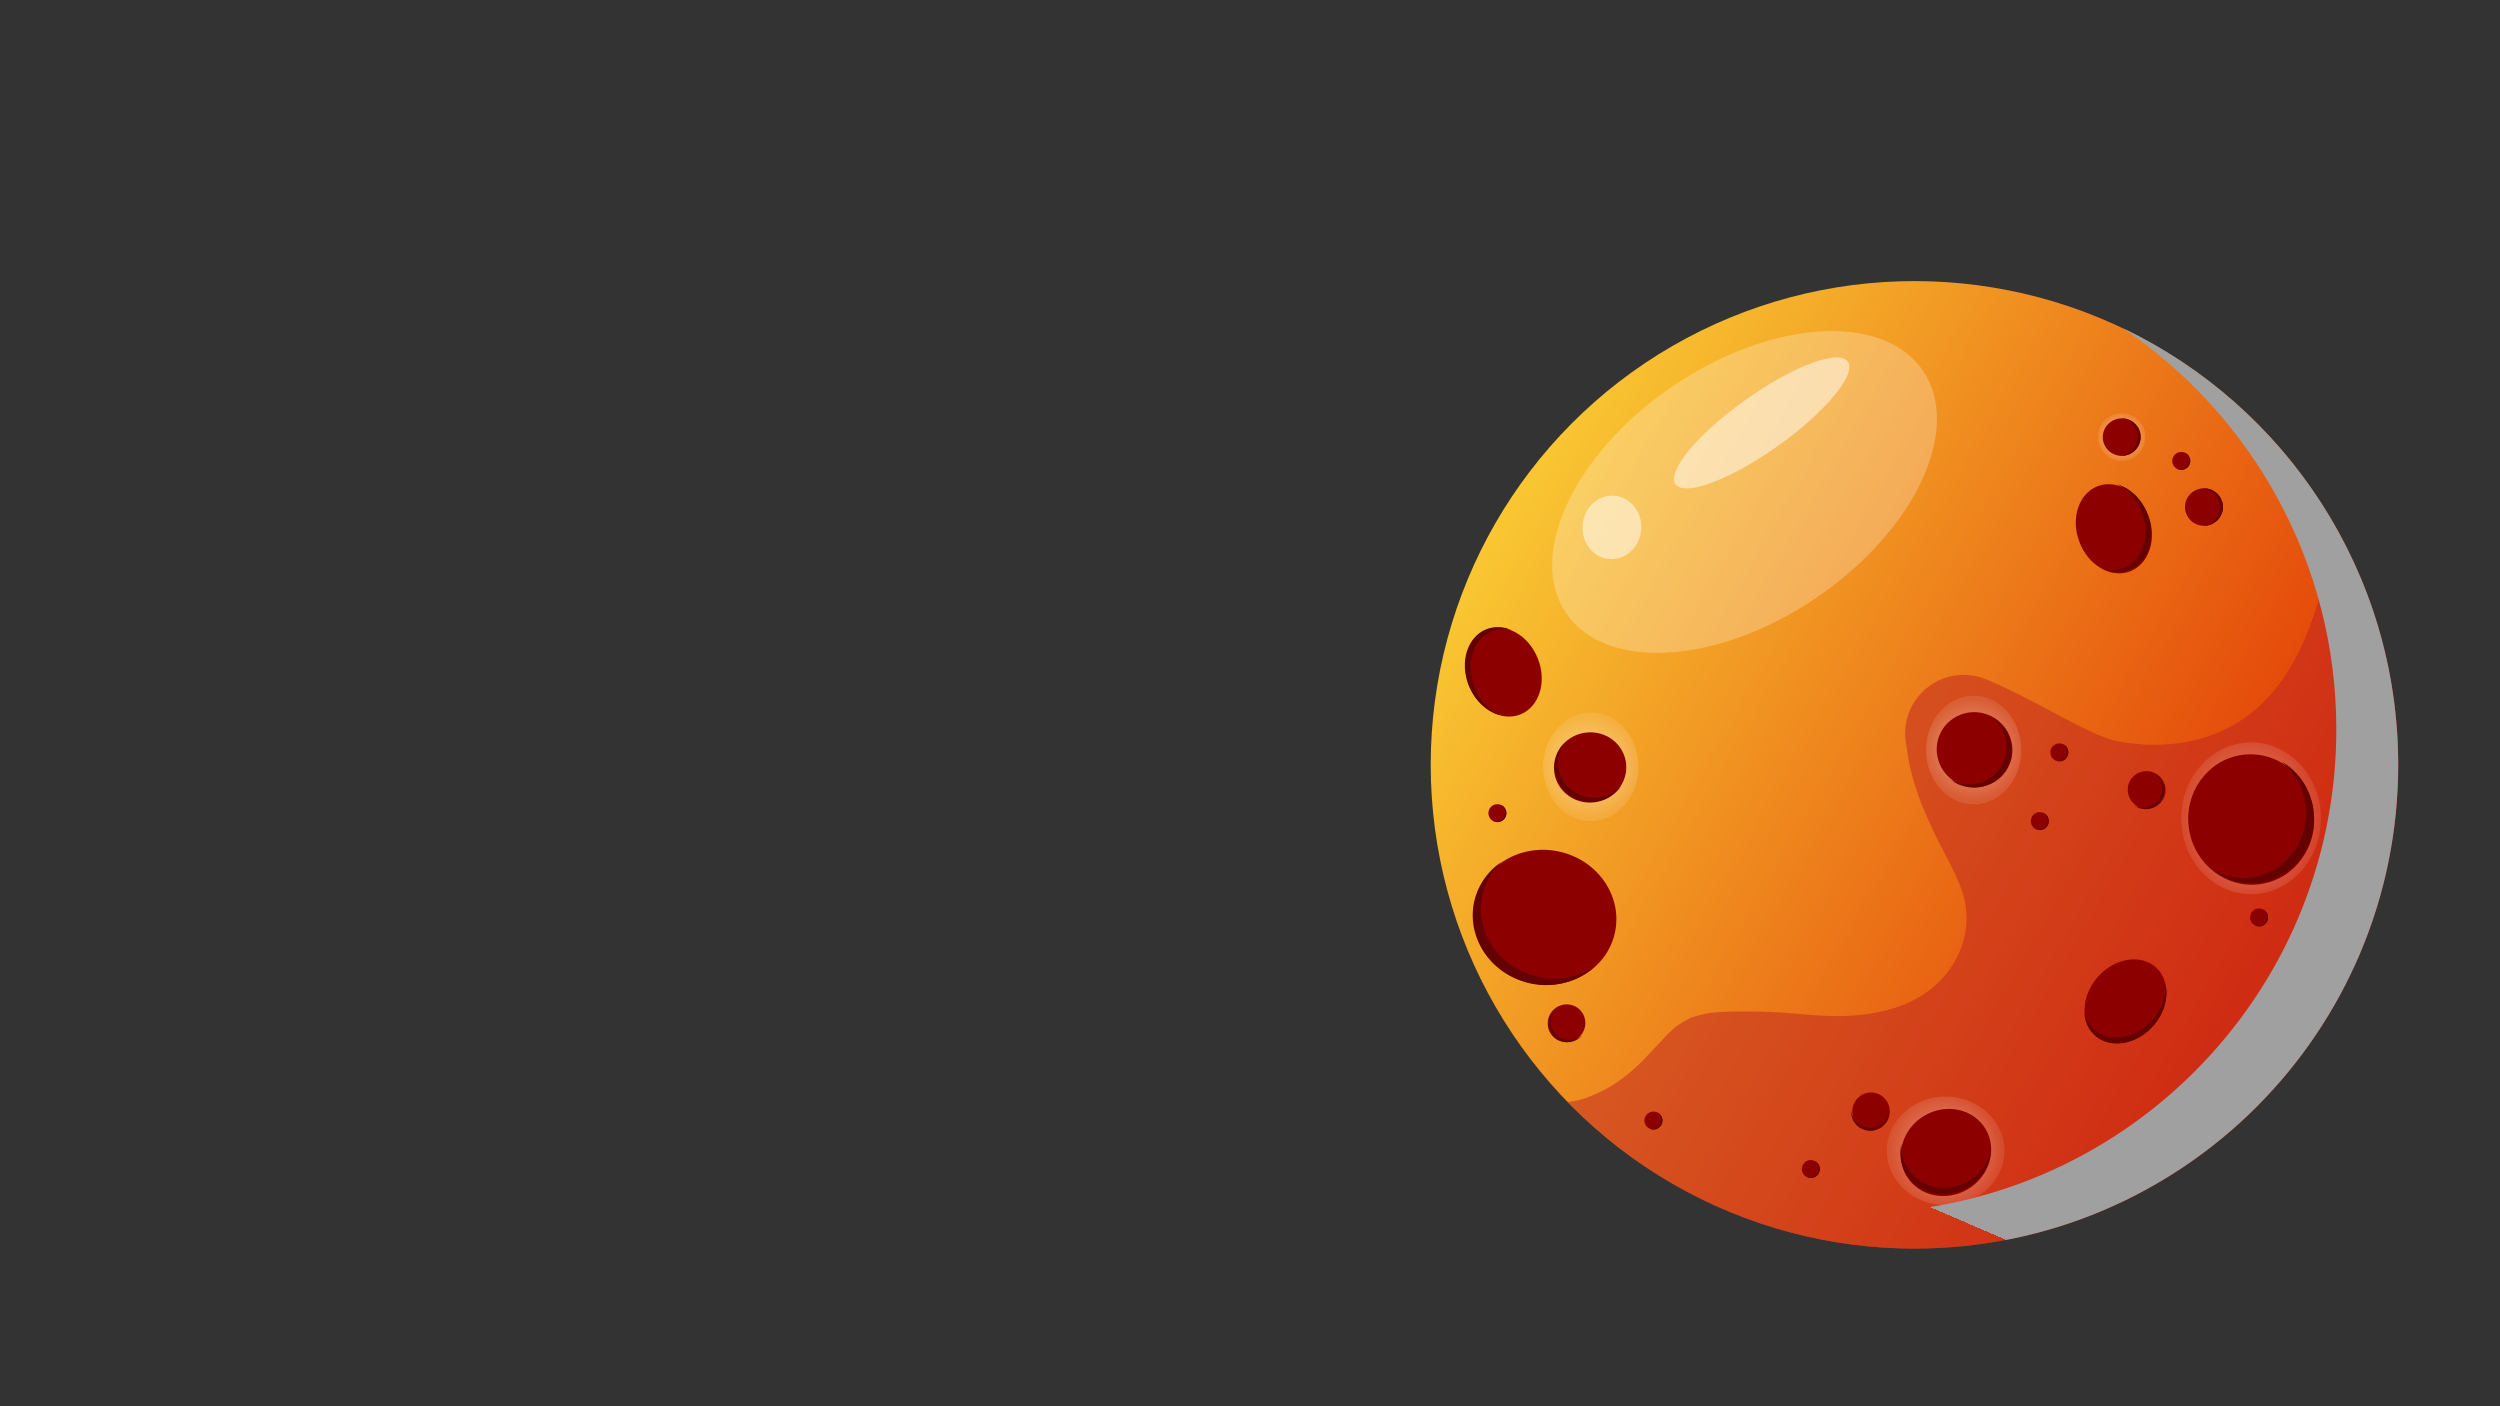 <?xml version="1.0" encoding="utf-8"?>
<!-- Generator: Adobe Illustrator 23.0.1, SVG Export Plug-In . SVG Version: 6.00 Build 0)  -->
<svg version="1.1" id="Слой_1" xmlns="http://www.w3.org/2000/svg" xmlns:xlink="http://www.w3.org/1999/xlink" x="0px" y="0px"
	 viewBox="0 0 1920 1080" style="enable-background:new 0 0 1920 1080;" xml:space="preserve">
<rect x="0" y="0" width="1920" height="1080" fill="#333333" stroke="none"/>
<style type="text/css">
	.st0{fill:url(#SVGID_1_);}
	.st1{fill:url(#SVGID_2_);}
	.st2{fill:url(#SVGID_3_);}
	.st3{opacity:0.5;}
	.st4{fill:#E60006;}
	.st5{fill:url(#SVGID_4_);}
	.st6{fill:#8C0000;}
	.st7{fill:#640000;}
	.st8{opacity:0.5;fill:url(#SVGID_5_);}
	.st9{opacity:0.5;fill:url(#SVGID_6_);}
	.st10{opacity:0.5;fill:url(#SVGID_7_);}
	.st11{opacity:0.5;fill:url(#SVGID_8_);}
	.st12{opacity:0.5;fill:url(#SVGID_9_);}
	.st13{fill:url(#SVGID_10_);}
	.st14{opacity:0.25;fill:#FFFFFF;}
	.st15{opacity:0.5;fill:#FFFFFF;}
	.st16{fill:url(#SVGID_11_);}
	.st17{fill:url(#SVGID_12_);}
	.st18{fill:url(#SVGID_13_);}
	.st19{opacity:0.5;fill:url(#SVGID_14_);}
	.st20{fill:url(#SVGID_15_);}
	.st21{fill:#008C8C;}
	.st22{fill:#006464;}
	.st23{opacity:0.5;fill:url(#SVGID_16_);}
	.st24{opacity:0.5;fill:url(#SVGID_17_);}
	.st25{opacity:0.5;fill:url(#SVGID_18_);}
	.st26{opacity:0.5;fill:url(#SVGID_19_);}
	.st27{opacity:0.5;fill:url(#SVGID_20_);}
	.st28{fill:url(#SVGID_21_);}
	.st29{fill:url(#SVGID_22_);stroke:url(#SVGID_23_);stroke-miterlimit:10;}
	.st30{opacity:0.5;fill:#BF2222;}
	.st31{opacity:0.5;fill:url(#SVGID_24_);}
	.st32{fill:#D62727;}
	.st33{fill:#B40A0A;}
	.st34{opacity:0.5;fill:url(#SVGID_25_);}
	.st35{opacity:0.5;fill:url(#SVGID_26_);}
	.st36{opacity:0.5;fill:url(#SVGID_27_);}
	.st37{fill:url(#SVGID_28_);}
	.st38{fill:url(#SVGID_29_);}
	.st39{opacity:0.5;fill:url(#SVGID_30_);}
	.st40{opacity:0.5;fill:url(#SVGID_31_);}
	.st41{opacity:0.5;fill:url(#SVGID_32_);}
	.st42{opacity:0.5;fill:url(#SVGID_33_);}
	.st43{opacity:0.5;fill:url(#SVGID_34_);}
	.st44{fill:url(#SVGID_35_);}
</style>
<linearGradient id="SVGID_1_" gradientUnits="userSpaceOnUse" x1="-86.605" y1="2164.901" x2="476.406" y2="2489.955">
	<stop  offset="0" style="stop-color:#EE2D91"/>
	<stop  offset="1" style="stop-color:#E99D00"/>
</linearGradient>
<circle class="st0" cx="194.9" cy="2327.43" r="325"/>
<linearGradient id="SVGID_2_" gradientUnits="userSpaceOnUse" x1="254.335" y1="-436.962" x2="306.305" y2="-406.957">
	<stop  offset="0" style="stop-color:#EE2D91"/>
	<stop  offset="1" style="stop-color:#E99D00"/>
</linearGradient>
<circle class="st1" cx="280.32" cy="-421.96" r="30"/>
<linearGradient id="SVGID_3_" gradientUnits="userSpaceOnUse" x1="658.483" y1="-416.964" x2="745.1" y2="-366.956">
	<stop  offset="0" style="stop-color:#EE2D91"/>
	<stop  offset="1" style="stop-color:#E99D00"/>
</linearGradient>
<circle class="st2" cx="701.79" cy="-391.96" r="50"/>
<g class="st3">
	<path class="st4" d="M489.65,2212.28c-0.22,0.51-0.44,1.03-0.67,1.56c-0.07,0.18-0.15,0.36-0.22,0.53
		C491.31,2209.38,490.39,2210.74,489.65,2212.28z"/>
	<path class="st4" d="M516.75,2282.16c-4.41,5.93-8.92,11.78-13.67,17.43c-2.76,3.28-5.63,6.43-8.61,9.45
		c-25.96,21.73-47.41,28.07-58.17,29.92c-2.35,0.28-4.85,0.54-7.46,0.76l0,0l0,0c-15.11,1.28-34.14,1.31-51.94-3.18
		c-7.73-2.7-15.3-5.88-22.83-9.1c-40.14-23.64-91.66-17.75-91.66-17.75l0.08,0.06c-0.6,0.02-1,0.05-1.11,0.06
		c0.97-0.14,1.94-0.27,2.91-0.4c-0.54-0.36-3.81,0.62-4.48,0.75c-1.95,0.37-3.88,0.8-5.8,1.31c-2.16,0.57-4.31,1.22-6.43,1.91
		c-0.52,0.17-2.22,0.84-3.24,1.22c-1.02,0.49-2.17,1.04-2.6,1.28c-1.54,0.83-3.04,1.72-4.5,2.67c-1.14,0.75-2.22,1.6-3.35,2.35
		c6.36-4.19,1.43-1.05-0.1,0.36c-1.22,1.12-2.38,2.3-3.5,3.52c-0.24,0.26-0.47,0.53-0.69,0.8c-0.83,1.57-1.4,2.31-1.69,2.54
		c-0.98,1.37-2.02,2.72-2.83,4.13c-1,1.74-1.93,3.53-2.79,5.35c-0.02,0.04-0.03,0.08-0.05,0.11c-0.98,3.03-2.23,5.97-3.12,9.04
		c-0.99,3.43-1.82,6.91-2.52,10.42c-0.29,1.43-0.55,2.86-0.79,4.3c-0.17,0.98-0.42,3.2-0.52,4.1c-0.59,6-1.11,11.98-1.31,18.02
		c-0.76,22.85,1.44,45.59,2.3,68.39c-0.3,3.16-0.54,6.64-0.72,10.47c-4.85,105.46-85.85,72.31-211.6,59.18
		c-0.08-0.04-0.17-0.08-0.25-0.12c-0.01,0-0.02,0-0.02,0c-1.54-0.04-3.06-0.25-4.57-0.51c-1.95-0.07-3.89-0.29-5.83-0.58
		c-0.98-0.04-1.99-0.08-3-0.12c-18.75-1.67-38.43-2.8-58.92-2.89c-0.03,0-0.06,0-0.09-0.01c0,0,0,0,0,0.01c-0.34,0-0.67-0.01-1-0.01
		l1.13,0.18c59.02,81.68,155.04,134.86,263.52,134.86c179.49,0,325-145.51,325-325C519.9,2312.06,518.82,2296.95,516.75,2282.16z"/>
</g>
<radialGradient id="SVGID_4_" cx="225.075" cy="2382.507" r="283.621" gradientUnits="userSpaceOnUse">
	<stop  offset="0" style="stop-color:#FFFFFF"/>
	<stop  offset="1" style="stop-color:#A0A0A0"/>
</radialGradient>
<path class="st5" d="M437.7,2111.48c59.05,84.54,77.01,195.7,38.33,299.67c-62.58,168.23-249.69,253.87-417.92,191.29
	c-51.16-19.03-94.67-49.6-128.71-87.64c36.5,52.25,88.69,94.35,152.96,118.25c168.23,62.58,355.34-23.06,417.92-191.29
	C543.82,2324.7,515.58,2198.51,437.7,2111.48z"/>
<g>
	
		<ellipse transform="matrix(0.469 -0.883 0.883 0.469 -2113.556 1562.25)" class="st6" cx="241.91" cy="2538.11" rx="13.8" ry="13.83"/>
	<path class="st7" d="M252.3,2528.97c2.69,4.15,3.03,9.61,0.42,14.22c-3.76,6.63-12.22,8.99-18.89,5.26
		c-1.38-0.77-2.58-1.75-3.57-2.87c1.18,1.82,2.81,3.39,4.84,4.53c6.67,3.73,15.13,1.37,18.89-5.26
		C256.96,2539.6,256.1,2533.24,252.3,2528.97z"/>
</g>
<g>
	
		<ellipse transform="matrix(0.902 -0.433 0.433 0.902 -1104.113 278.981)" class="st6" cx="60.99" cy="2565.72" rx="13.83" ry="13.8"/>
	<path class="st7" d="M62.18,2579.5c-4.94-0.3-9.54-3.27-11.69-8.11c-3.1-6.97,0.02-15.17,6.98-18.32c1.44-0.65,2.94-1.04,4.43-1.17
		c-2.17-0.13-4.4,0.25-6.52,1.21c-6.96,3.15-10.08,11.36-6.98,18.32C50.85,2576.95,56.48,2580.03,62.18,2579.5z"/>
</g>
<g>
	<ellipse class="st6" cx="423.69" cy="2390.44" rx="19.97" ry="19.46"/>
	<path class="st7" d="M430.75,2372.2c6.24,3.4,10.37,9.97,10.16,17.43c-0.31,10.74-9.51,19.26-20.53,19.02
		c-2.29-0.05-4.47-0.48-6.5-1.21c2.74,1.49,5.88,2.37,9.24,2.44c11.03,0.24,20.22-8.28,20.53-19.02
		C443.9,2382.36,438.49,2375.01,430.75,2372.2z"/>
</g>
<g>
	<ellipse class="st6" cx="275.04" cy="2363.73" rx="14.5" ry="13.25"/>
	<path class="st7" d="M280.16,2351.31c4.53,2.31,7.53,6.79,7.37,11.87c-0.23,7.32-6.9,13.12-14.91,12.96
		c-1.66-0.03-3.25-0.32-4.72-0.82c1.99,1.01,4.27,1.61,6.71,1.66c8.01,0.16,14.68-5.64,14.91-12.96
		C289.71,2358.23,285.79,2353.22,280.16,2351.31z"/>
</g>
<g>
	
		<ellipse transform="matrix(0.347 -0.938 0.938 0.347 -2052.396 2000.848)" class="st6" cx="410.12" cy="2473.75" rx="15.04" ry="13.94"/>
	<path class="st7" d="M416.14,2459.94c4.19,2.75,6.71,7.88,6.13,13.59c-0.84,8.22-7.8,14.53-15.53,14.1
		c-1.6-0.09-3.11-0.47-4.5-1.08c1.84,1.2,3.99,1.95,6.35,2.08c7.74,0.44,14.69-5.88,15.53-14.1
		C424.79,2468.02,421.42,2462.27,416.14,2459.94z"/>
</g>
<g>
	
		<ellipse transform="matrix(4.145666e-03 -1 1 4.145666e-03 -2062.388 2720.97)" class="st6" cx="334.94" cy="2395.96" rx="8.89" ry="9.91"/>
	<path class="st7" d="M340.49,2388.58c2.61,2.15,3.84,5.5,2.86,8.8c-1.41,4.74-6.85,7.59-12.14,6.35c-1.1-0.26-2.1-0.67-2.99-1.21
		c1.15,0.94,2.56,1.66,4.17,2.04c5.29,1.24,10.73-1.6,12.14-6.35C345.65,2394.45,343.9,2390.62,340.49,2388.58z"/>
</g>
<g>
	<ellipse class="st6" cx="475.34" cy="2344.41" rx="6.92" ry="6.9"/>
	<path class="st7" d="M477.79,2337.94c2.16,1.2,3.59,3.54,3.52,6.19c-0.11,3.81-3.29,6.83-7.11,6.75c-0.79-0.02-1.55-0.17-2.25-0.43
		c0.95,0.53,2.04,0.84,3.2,0.87c3.82,0.08,7-2.94,7.11-6.75C482.34,2341.54,480.47,2338.93,477.79,2337.94z"/>
</g>
<g>
	
		<ellipse transform="matrix(0.245 -0.97 0.97 0.245 -2411.611 1852.351)" class="st6" cx="-16.31" cy="2474.8" rx="32.45" ry="33.27"/>
	<path class="st7" d="M-20.26,2442.43c-11.47,2.94-20.83,11.88-23.53,24.04c-3.88,17.5,7.48,35.02,25.39,39.14
		c3.71,0.85,7.42,1.06,10.99,0.7c-5.03,1.29-10.47,1.43-15.93,0.17c-17.91-4.12-29.27-21.65-25.39-39.14
		C-45.65,2453.47-33.91,2443.79-20.26,2442.43z"/>
</g>
<g>
	
		<ellipse transform="matrix(0.969 -0.246 0.246 0.969 -571.297 91.767)" class="st6" cx="80.83" cy="2327.42" rx="16.64" ry="16.22"/>
	<path class="st7" d="M71.38,2314.13c-4.34,4.03-6.33,10.19-4.61,16.17c2.46,8.62,11.63,13.61,20.49,11.16
		c1.84-0.51,3.51-1.3,5-2.31c-1.9,1.77-4.26,3.12-6.96,3.87c-8.85,2.45-18.03-2.54-20.49-11.16
		C62.85,2325.03,65.71,2317.98,71.38,2314.13z"/>
</g>
<g>
	
		<ellipse transform="matrix(0.093 -0.996 0.996 0.093 -2339.238 1963.018)" class="st6" cx="-91.73" cy="2265.98" rx="8.9" ry="6.43"/>
	<path class="st7" d="M-89.53,2274.15c-2.27,0.81-4.7-0.07-6.26-2.59c-2.24-3.62-1.82-9.26,0.95-12.6c0.57-0.69,1.2-1.23,1.86-1.61
		c-0.99,0.36-1.96,1.04-2.8,2.06c-2.76,3.33-3.19,8.97-0.95,12.6C-94.96,2274.89-92.04,2275.63-89.53,2274.15z"/>
</g>
<g>
	
		<ellipse transform="matrix(0.91 -0.414 0.414 0.91 -826.769 302.874)" class="st6" cx="285.9" cy="2060.32" rx="16.64" ry="16.22"/>
	<path class="st7" d="M297.55,2071.73c3.56-4.73,4.43-11.14,1.69-16.74c-3.94-8.05-13.85-11.34-22.13-7.37
		c-1.72,0.83-3.23,1.9-4.51,3.16c1.56-2.07,3.64-3.83,6.17-5.04c8.28-3.98,18.19-0.68,22.13,7.37
		C304.02,2059.49,302.46,2066.93,297.55,2071.73z"/>
</g>
<g>
	<ellipse class="st6" cx="413.88" cy="2247.2" rx="6.92" ry="6.9"/>
	<path class="st7" d="M416.32,2240.73c2.16,1.2,3.59,3.54,3.52,6.19c-0.11,3.81-3.29,6.83-7.11,6.75c-0.79-0.02-1.55-0.17-2.25-0.43
		c0.95,0.53,2.04,0.84,3.2,0.87c3.82,0.08,7-2.94,7.11-6.75C420.88,2244.33,419,2241.72,416.32,2240.73z"/>
</g>
<g>
	
		<ellipse transform="matrix(0.98 -0.201 0.201 0.98 -453.484 84.786)" class="st6" cx="191.84" cy="2281.22" rx="23.32" ry="31.51"/>
	<path class="st7" d="M171.88,2261.25c-3.49,9.56-2.67,21.92,2.95,32.17c8.08,14.74,23.03,19.5,33.38,10.64
		c2.15-1.84,3.92-4.12,5.32-6.71c-1.53,4.19-3.89,7.85-7.05,10.55c-10.35,8.86-25.29,4.09-33.38-10.64
		C166.7,2285.58,166.53,2271.15,171.88,2261.25z"/>
</g>
<g>
	
		<ellipse transform="matrix(0.979 -0.204 0.204 0.979 -480.613 56.745)" class="st6" cx="34.22" cy="2353.52" rx="6.92" ry="6.9"/>
	<path class="st7" d="M33.15,2360.36c-2.36-0.74-4.24-2.73-4.71-5.34c-0.67-3.75,1.83-7.36,5.58-8.06c0.78-0.15,1.55-0.15,2.29-0.04
		c-1.04-0.32-2.17-0.41-3.31-0.19c-3.75,0.7-6.25,4.31-5.58,8.06C27.96,2357.76,30.32,2359.93,33.15,2360.36z"/>
</g>
<radialGradient id="SVGID_5_" cx="329.29" cy="2166.028" r="68.659" gradientUnits="userSpaceOnUse">
	<stop  offset="0" style="stop-color:#FFFFFF"/>
	<stop  offset="1" style="stop-color:#FFFFFF;stop-opacity:0.2"/>
</radialGradient>
<ellipse class="st8" cx="329.29" cy="2166.03" rx="65.41" ry="71.76"/>
<g>
	
		<ellipse transform="matrix(0.536 -0.844 0.844 0.536 -1682.578 1285.188)" class="st6" cx="327.89" cy="2173.3" rx="54.3" ry="52.26"/>
	<path class="st7" d="M296.83,2130.83c16.79-9.44,37.72-9.46,54.33,1.79c23.9,16.19,29.82,49.55,13.21,74.52
		c-3.44,5.18-7.59,9.58-12.21,13.17c7.37-4.14,13.94-10.08,19-17.7c16.6-24.97,10.69-58.33-13.21-74.52
		C339.01,2115.26,314.46,2117.09,296.83,2130.83z"/>
</g>
<radialGradient id="SVGID_6_" cx="-1057.837" cy="1583.858" r="68.659" gradientTransform="matrix(0.76 -0.649 0.649 0.76 -280.703 469.043)" gradientUnits="userSpaceOnUse">
	<stop  offset="0" style="stop-color:#FFFFFF"/>
	<stop  offset="1" style="stop-color:#FFFFFF;stop-opacity:0.2"/>
</radialGradient>
<path class="st9" d="M-6.71,2317.95c25.74,30.14,24.34,73.59-3.13,97.05c-27.47,23.46-70.6,18.05-96.34-12.09
	c-25.74-30.14-24.34-73.59,3.13-97.05C-75.59,2282.4-32.45,2287.81-6.71,2317.95z"/>
<g>
	
		<ellipse transform="matrix(0.829 -0.56 0.56 0.829 -1331.223 373.582)" class="st6" cx="-55.75" cy="2359.96" rx="56.96" ry="64.48"/>
	<path class="st7" d="M-68.29,2297.91c-19.9,5.42-35.03,22.36-37.77,45.6c-3.93,33.42,19.27,67.18,51.82,75.4
		c6.75,1.7,13.37,2.16,19.66,1.54c-8.73,2.38-18.37,2.55-28.3,0.04c-32.55-8.22-55.76-41.97-51.82-75.4
		C-111.58,2318.59-92.34,2300.28-68.29,2297.91z"/>
</g>
<radialGradient id="SVGID_7_" cx="-103.408" cy="2284.043" r="43.16" gradientTransform="matrix(0.969 -0.248 0.248 0.969 -155.288 234.5)" gradientUnits="userSpaceOnUse">
	<stop  offset="0" style="stop-color:#FFFFFF"/>
	<stop  offset="1" style="stop-color:#FFFFFF;stop-opacity:0.2"/>
</radialGradient>
<path class="st10" d="M355.28,2461.51c5.63,21.96-9.41,44.78-33.58,50.97c-24.17,6.19-48.33-6.58-53.95-28.54
	c-5.63-21.96,9.41-44.78,33.58-50.97C325.49,2426.77,349.65,2439.55,355.28,2461.51z"/>
<g>
	
		<ellipse transform="matrix(0.824 -0.567 0.567 0.824 -1347.2 611.24)" class="st6" cx="310.08" cy="2473.7" rx="36.48" ry="31.26"/>
	<path class="st7" d="M291.95,2504.17c11.52,2.96,25.25-0.4,35.55-9.81c14.82-13.55,16.94-34.5,4.72-46.81
		c-2.53-2.55-5.49-4.52-8.71-5.93c5.05,1.3,9.68,3.8,13.41,7.55c12.22,12.3,10.1,33.26-4.72,46.81
		C320.45,2506.71,304.25,2509.57,291.95,2504.17z"/>
</g>
<radialGradient id="SVGID_8_" cx="263.276" cy="2613.282" r="10.646" gradientTransform="matrix(0.999 0.053 -0.053 0.999 45.421 -36.383)" gradientUnits="userSpaceOnUse">
	<stop  offset="0" style="stop-color:#FFFFFF"/>
	<stop  offset="1" style="stop-color:#FFFFFF;stop-opacity:0.2"/>
</radialGradient>
<circle class="st11" cx="170.75" cy="2587.14" r="10.65"/>
<g>
	
		<ellipse transform="matrix(0.664 -0.747 0.747 0.664 -1875.539 995.883)" class="st6" cx="171.3" cy="2586.64" rx="6.9" ry="6.92"/>
	<path class="st7" d="M177.43,2583.43c0.81,2.34,0.33,5.03-1.48,6.96c-2.61,2.78-7,2.92-9.8,0.32c-0.58-0.54-1.04-1.15-1.4-1.82
		c0.36,1.02,0.96,1.98,1.82,2.77c2.8,2.6,7.19,2.46,9.8-0.32C178.43,2589.15,178.77,2585.95,177.43,2583.43z"/>
</g>
<radialGradient id="SVGID_9_" cx="109.918" cy="2379.827" r="14.102" gradientUnits="userSpaceOnUse">
	<stop  offset="0" style="stop-color:#FFFFFF"/>
	<stop  offset="1" style="stop-color:#FFFFFF;stop-opacity:0.2"/>
</radialGradient>
<ellipse class="st12" cx="109.92" cy="2379.83" rx="12.47" ry="15.56"/>
<g>
	
		<ellipse transform="matrix(0.233 -0.972 0.972 0.233 -2230.947 1933.203)" class="st6" cx="110.5" cy="2381.4" rx="6.92" ry="6.9"/>
	<path class="st7" d="M116.23,2385.29c-1.68,1.82-4.28,2.67-6.83,1.98c-3.68-0.99-5.88-4.8-4.9-8.49c0.2-0.77,0.53-1.47,0.94-2.09
		c-0.73,0.8-1.29,1.78-1.59,2.91c-0.97,3.69,1.22,7.49,4.9,8.49C111.66,2388.88,114.63,2387.66,116.23,2385.29z"/>
</g>
<radialGradient id="SVGID_10_" cx="50.594" cy="989.814" r="35.275" gradientTransform="matrix(4.969 0 0 4.529 -605.162 -2422.536)" gradientUnits="userSpaceOnUse">
	<stop  offset="0" style="stop-color:#FFFFFF"/>
	<stop  offset="1" style="stop-color:#FFFFFF;stop-opacity:0"/>
</radialGradient>
<circle class="st13" cx="-353.78" cy="2060.32" r="166.98"/>
<ellipse transform="matrix(0.863 -0.505 0.505 0.863 -1069.782 340.018)" class="st14" cx="92.25" cy="2143.15" rx="168.73" ry="98.8"/>
<ellipse transform="matrix(0.829 -0.559 0.559 0.829 -1147.789 406.401)" class="st15" cx="91.16" cy="2081.48" rx="84" ry="21.03"/>
<ellipse transform="matrix(0.852 -0.524 0.524 0.852 -1130.775 310.281)" class="st15" cx="-16.83" cy="2154.27" rx="24.48" ry="21.53"/>
<linearGradient id="SVGID_11_" gradientUnits="userSpaceOnUse" x1="-284.022" y1="1525.206" x2="13.456" y2="1696.954">
	<stop  offset="0" style="stop-color:#00FFB9"/>
	<stop  offset="0.774" style="stop-color:#00DC46"/>
</linearGradient>
<circle class="st16" cx="-135.28" cy="1611.08" r="171.72"/>
<linearGradient id="SVGID_12_" gradientUnits="userSpaceOnUse" x1="652.452" y1="-220.884" x2="739.068" y2="-170.876">
	<stop  offset="0" style="stop-color:#00FFB9"/>
	<stop  offset="1" style="stop-color:#00DC46"/>
</linearGradient>
<circle class="st17" cx="695.76" cy="-195.88" r="50"/>
<linearGradient id="SVGID_13_" gradientUnits="userSpaceOnUse" x1="862.735" y1="-160.882" x2="914.705" y2="-130.877">
	<stop  offset="0" style="stop-color:#00FFB9"/>
	<stop  offset="1" style="stop-color:#00DC46"/>
</linearGradient>
<circle class="st18" cx="888.72" cy="-145.88" r="30"/>
<linearGradient id="SVGID_14_" gradientUnits="userSpaceOnUse" x1="-294.421" y1="1632.16" x2="36.437" y2="1632.16">
	<stop  offset="1" style="stop-color:#3A52CC"/>
	<stop  offset="1" style="stop-color:#00DC46"/>
</linearGradient>
<path class="st19" d="M-22.62,1481.52c-0.55,2.75-0.96,5.49-1.32,8.25c-0.34,2.66-0.63,5.35-0.93,8.08v0
	c-0.9,6.47-2.05,15.3-3.88,24.34c-0.19,0.91-0.38,1.81-0.57,2.72c-2.77,12.76-6.97,25.53-13.79,32.38
	c-6.29,5.15-14.42,7.21-22.57,7.49c-6.21,0.21-12.42-0.26-18.63-0.86c-21.28-3.78-33.25-2.59-39.94-0.37
	c-0.36,0.09-0.74,0.22-1.13,0.4c-0.57,0.22-1.09,0.44-1.57,0.67c-0.91,0.32-1.77,0.7-2.58,1.13c-0.02,0.01-0.03,0.01-0.05,0.02
	c-0.02,0.01-0.03,0.02-0.04,0.03c-0.35,0.19-0.7,0.39-1.03,0.6c-0.09,0.05-0.17,0.11-0.26,0.16c-3.39,2.21-5.87,5.36-7.67,8.61
	c-5.93,10.33-7.25,24.04-7.25,24.04l0.01,0c-0.11,0.89-0.22,1.78-0.29,2.69c-0.1,1.25-0.17,2.52-0.21,3.78
	c-0.13,4.7,0.16,9.4,0.63,13.68l0,0c0,0,0,0.01,0,0.02c0.05,0.48,0.11,0.95,0.17,1.41c0.73,6.27,3.62,31.83,4.65,49.93
	c0.02,0.77,0.06,1.55,0.13,2.39c0.08,1.58,0.14,3.09,0.18,4.51c-0.17,36.44-44.58,28.68-44.59,28.68c-2.15-0.56-3.66-1.12-4.32-1.38
	c-8.34-3.64-14.73-8.11-19.97-12.6c-1.99-2.19-4.09-4.12-6.25-5.8c0,0,0,0-0.01-0.01l0,0c-16.55-12.87-36.51-11.9-36.51-11.9l0,0
	c-15.92-1.6-42.19,1.11-42.19,1.11l2.11,4.82c-0.01,0-0.04,0-0.05-0.01c0.43,0.97,0.87,1.94,1.32,2.91l0,0l0,0
	c27.3,58.68,86.77,99.36,155.76,99.36c94.84,0,171.72-76.88,171.72-171.72C36.44,1559.36,13.56,1513-22.62,1481.52z"/>
<radialGradient id="SVGID_15_" cx="-105.11" cy="1625.113" r="149.835" fx="25.495" fy="1551.679" gradientUnits="userSpaceOnUse">
	<stop  offset="0" style="stop-color:#FFFFFF"/>
	<stop  offset="1" style="stop-color:#A0A0A0"/>
</radialGradient>
<path class="st20" d="M-41.19,1467.43c36.92,31.5,60.34,78.36,60.34,130.69c0,94.84-76.88,171.72-171.72,171.72
	c-34.74,0-67.07-10.33-94.09-28.07c29.99,25.58,68.87,41.03,111.38,41.03c94.84,0,171.72-76.88,171.72-171.72
	C36.44,1550.98,5.56,1498.11-41.19,1467.43z"/>
<g>
	
		<ellipse transform="matrix(0.796 -0.606 0.606 0.796 -971.397 285.989)" class="st21" cx="-61.65" cy="1583.32" rx="9.36" ry="9"/>
	<path class="st22" d="M-60.57,1574.22c1.96,0.45,3.76,1.54,5.05,3.23c3.01,3.96,2.12,9.7-2,12.83c-1.96,1.49-4.29,2.12-6.53,1.94
		c2.61,0.6,5.5,0.05,7.85-1.74c4.11-3.13,5.01-8.87,2-12.83C-55.78,1575.58-58.12,1574.41-60.57,1574.22z"/>
</g>
<g>
	
		<ellipse transform="matrix(0.943 -0.334 0.334 0.943 -561.983 2.525)" class="st21" cx="-273.64" cy="1636.87" rx="17.25" ry="21.2"/>
	<path class="st22" d="M-256.92,1646.26c-1.81,3.74-4.76,6.64-8.61,8c-8.98,3.18-19.43-3.19-23.33-14.23
		c-1.86-5.26-1.9-10.62-0.46-15.14c-2.41,4.98-2.8,11.44-0.57,17.74c3.91,11.04,14.35,17.41,23.33,14.23
		C-261.86,1655.19-258.5,1651.23-256.92,1646.26z"/>
</g>
<g>
	
		<ellipse transform="matrix(0.836 -0.549 0.549 0.836 -968.303 212.53)" class="st21" cx="-128.99" cy="1724.4" rx="27" ry="25"/>
	<path class="st22" d="M-103.12,1727.76c-1.98,5.42-5.75,10.37-11.09,13.88c-12.46,8.19-28.71,5.48-36.29-6.06
		c-3.61-5.49-4.6-12-3.31-18.19c-2.63,7.21-2.07,15.25,2.26,21.84c7.58,11.54,23.83,14.25,36.29,6.06
		C-108.73,1741-104.55,1734.57-103.12,1727.76z"/>
</g>
<g>
	<ellipse class="st21" cx="-76.21" cy="1534.78" rx="18.08" ry="14.54"/>
	<path class="st22" d="M-63.9,1524.13c2.49,2.49,3.98,5.65,3.98,9.1c0,8.03-8.1,14.54-18.08,14.54c-4.76,0-9.08-1.48-12.31-3.89
		c3.31,3.32,8.4,5.44,14.1,5.44c9.99,0,18.08-6.51,18.08-14.54C-58.12,1530.57-60.35,1526.79-63.9,1524.13z"/>
</g>
<g>
	
		<ellipse transform="matrix(0.546 -0.838 0.838 0.546 -1362.798 721.251)" class="st21" cx="-16.32" cy="1617.28" rx="15.32" ry="17.49"/>
	<path class="st22" d="M-21.37,1601.55c3.66-0.13,7.54,0.88,11.01,3.14c8.1,5.27,10.92,15.29,6.3,22.38
		c-2.2,3.38-5.69,5.48-9.61,6.18c4.88-0.18,9.37-2.39,12.01-6.44c4.62-7.09,1.79-17.11-6.3-22.38
		C-12.21,1601.68-17.05,1600.77-21.37,1601.55z"/>
</g>
<g>
	
		<ellipse transform="matrix(0.585 -0.811 0.811 0.585 -1486.677 592.186)" class="st21" cx="-165.16" cy="1747.6" rx="3.8" ry="4.2"/>
	<path class="st22" d="M-161.21,1747.01c0.09,0.87-0.11,1.74-0.64,2.47c-1.23,1.7-3.75,1.99-5.63,0.63c-0.9-0.65-1.49-1.55-1.73-2.5
		c0.12,1.15,0.75,2.3,1.83,3.07c1.88,1.36,4.4,1.07,5.63-0.63C-161.11,1749.16-160.95,1748.05-161.21,1747.01z"/>
</g>
<g>
	<ellipse class="st21" cx="-108.19" cy="1675.78" rx="4.2" ry="3.8"/>
	<path class="st22" d="M-105.33,1673c0.58,0.65,0.93,1.48,0.93,2.38c0,2.1-1.88,3.8-4.2,3.8c-1.1,0-2.11-0.39-2.86-1.02
		c0.77,0.87,1.95,1.42,3.28,1.42c2.32,0,4.2-1.7,4.2-3.8C-103.99,1674.68-104.51,1673.69-105.33,1673z"/>
</g>
<g>
	<ellipse class="st21" cx="-129.36" cy="1584.52" rx="4.2" ry="3.8"/>
	<path class="st22" d="M-126.5,1581.74c0.58,0.65,0.93,1.48,0.93,2.38c0,2.1-1.88,3.8-4.2,3.8c-1.1,0-2.11-0.39-2.86-1.02
		c0.77,0.87,1.95,1.42,3.28,1.42c2.32,0,4.2-1.7,4.2-3.8C-125.16,1583.42-125.68,1582.43-126.5,1581.74z"/>
</g>
<g>
	
		<ellipse transform="matrix(0.976 -0.219 0.219 0.976 -361.391 36.868)" class="st21" cx="-14.64" cy="1646.2" rx="4.2" ry="3.8"/>
	<path class="st22" d="M-12.46,1642.86c0.71,0.51,1.23,1.24,1.42,2.12c0.46,2.05-1,4.12-3.26,4.63c-1.08,0.24-2.14,0.09-3.01-0.37
		c0.94,0.68,2.22,0.96,3.51,0.67c2.26-0.51,3.73-2.58,3.26-4.63C-10.78,1644.21-11.5,1643.35-12.46,1642.86z"/>
</g>
<g>
	
		<ellipse transform="matrix(0.96 -0.281 0.281 0.96 -485.113 -8.922)" class="st21" cx="-273.64" cy="1685.7" rx="6.06" ry="4.2"/>
	<path class="st22" d="M-268.58,1687.2c-0.83,0.85-2,1.55-3.38,1.95c-3.21,0.94-6.34-0.1-7-2.33c-0.31-1.06,0-2.2,0.75-3.2
		c-1.11,1.13-1.63,2.51-1.26,3.78c0.65,2.23,3.79,3.27,7,2.33C-270.78,1689.24-269.41,1688.3-268.58,1687.2z"/>
</g>
<g>
	
		<ellipse transform="matrix(0.922 -0.388 0.388 0.922 -690.901 56.131)" class="st21" cx="-206.38" cy="1739.8" rx="7.88" ry="7.62"/>
	<path class="st22" d="M-199.05,1742.34c-0.84,1.49-2.17,2.73-3.89,3.46c-4.01,1.69-8.59-0.09-10.22-3.97
		c-0.78-1.85-0.75-3.84-0.07-5.6c-1.12,1.98-1.35,4.41-0.41,6.62c1.63,3.88,6.21,5.66,10.22,3.97
		C-201.33,1745.94-199.8,1744.28-199.05,1742.34z"/>
</g>
<g>
	<ellipse class="st21" cx="-58.12" cy="1490.33" rx="12.85" ry="13.86"/>
	<path class="st22" d="M-49.38,1480.17c1.77,2.38,2.83,5.39,2.83,8.67c0,7.66-5.75,13.86-12.85,13.86c-3.38,0-6.45-1.41-8.75-3.71
		c2.35,3.16,5.97,5.19,10.02,5.19c7.1,0,12.85-6.21,12.85-13.86C-45.27,1486.32-46.85,1482.7-49.38,1480.17z"/>
</g>
<g>
	
		<ellipse transform="matrix(0.911 -0.412 0.412 0.911 -684.177 25.092)" class="st21" cx="-283.96" cy="1597.62" rx="7.27" ry="8.11"/>
	<path class="st22" d="M-276.83,1600.45c-0.67,1.53-1.84,2.79-3.41,3.5c-3.66,1.66-8.12-0.31-9.97-4.39
		c-0.88-1.94-1.01-4.01-0.5-5.83c-0.9,2.04-0.93,4.55,0.13,6.88c1.85,4.08,6.31,6.04,9.97,4.39
		C-278.7,1604.14-277.38,1602.45-276.83,1600.45z"/>
</g>
<g>
	
		<ellipse transform="matrix(0.783 -0.622 0.622 0.783 -1041.592 168.379)" class="st21" cx="-279.58" cy="1576.36" rx="5.31" ry="5.42"/>
	<path class="st22" d="M-274.24,1576.83c-0.25,1.15-0.87,2.22-1.86,3c-2.3,1.82-5.67,1.4-7.53-0.94c-0.89-1.12-1.27-2.47-1.18-3.77
		c-0.33,1.53,0.01,3.21,1.08,4.55c1.86,2.34,5.24,2.77,7.53,0.94C-275,1579.65-274.33,1578.27-274.24,1576.83z"/>
</g>
<g>
	<ellipse class="st21" cx="-84.85" cy="1507.99" rx="4.2" ry="3.8"/>
	<path class="st22" d="M-81.99,1505.21c0.58,0.65,0.93,1.48,0.93,2.38c0,2.1-1.88,3.8-4.2,3.8c-1.1,0-2.11-0.39-2.86-1.02
		c0.77,0.87,1.95,1.42,3.28,1.42c2.32,0,4.2-1.7,4.2-3.8C-80.65,1506.89-81.16,1505.9-81.99,1505.21z"/>
</g>
<g>
	<ellipse class="st21" cx="-35.84" cy="1500.39" rx="4.2" ry="3.8"/>
	<path class="st22" d="M-32.98,1497.6c0.58,0.65,0.93,1.48,0.93,2.38c0,2.1-1.88,3.8-4.2,3.8c-1.1,0-2.11-0.39-2.86-1.02
		c0.77,0.87,1.95,1.42,3.28,1.42c2.32,0,4.2-1.7,4.2-3.8C-31.64,1499.29-32.16,1498.3-32.98,1497.6z"/>
</g>
<radialGradient id="SVGID_16_" cx="-99.531" cy="1625.113" r="41.342" gradientUnits="userSpaceOnUse">
	<stop  offset="0" style="stop-color:#FFFFFF"/>
	<stop  offset="1" style="stop-color:#FFFFFF;stop-opacity:0.2"/>
</radialGradient>
<ellipse class="st23" cx="-99.53" cy="1625.11" rx="37.43" ry="44.92"/>
<g>
	<ellipse class="st21" cx="-99.53" cy="1625.11" rx="32.17" ry="37.54"/>
	<path class="st22" d="M-77.63,1597.62c4.43,6.43,7.08,14.6,7.08,23.49c0,20.73-14.4,37.54-32.17,37.54
		c-8.46,0-16.15-3.82-21.9-10.05c5.9,8.56,14.94,14.05,25.09,14.05c17.77,0,32.17-16.81,32.17-37.54
		C-67.36,1614.25-71.32,1604.48-77.63,1597.62z"/>
</g>
<radialGradient id="SVGID_17_" cx="-251.407" cy="1699.676" r="16.656" gradientUnits="userSpaceOnUse">
	<stop  offset="0" style="stop-color:#FFFFFF"/>
	<stop  offset="1" style="stop-color:#FFFFFF;stop-opacity:0.2"/>
</radialGradient>
<ellipse class="st24" cx="-251.41" cy="1699.68" rx="16.18" ry="17.12"/>
<g>
	
		<ellipse transform="matrix(0.927 -0.374 0.374 0.927 -654.364 28.834)" class="st21" cx="-252.92" cy="1699.68" rx="11.69" ry="12.5"/>
	<path class="st22" d="M-241.8,1704.36c-1.21,2.35-3.19,4.25-5.76,5.29c-5.99,2.42-12.94-0.81-15.52-7.22
		c-1.23-3.05-1.25-6.27-0.28-9.06c-1.62,3.12-1.89,7.02-0.41,10.68c2.58,6.4,9.53,9.63,15.52,7.22
		C-245.11,1710-242.86,1707.44-241.8,1704.36z"/>
</g>
<radialGradient id="SVGID_18_" cx="-211.174" cy="1614.752" r="34.152" gradientUnits="userSpaceOnUse">
	<stop  offset="0" style="stop-color:#FFFFFF"/>
	<stop  offset="1" style="stop-color:#FFFFFF;stop-opacity:0.2"/>
</radialGradient>
<ellipse class="st25" cx="-211.17" cy="1614.75" rx="33.31" ry="34.97"/>
<g>
	
		<ellipse transform="matrix(0.865 -0.502 0.502 0.865 -840.344 112.633)" class="st21" cx="-211.17" cy="1615.63" rx="28.46" ry="30.44"/>
	<path class="st22" d="M-182.74,1623.07c-2.11,6.07-6.2,11.35-12.03,14.74c-13.59,7.9-31.45,2.52-39.9-12.02
		c-4.02-6.92-5.18-14.67-3.82-21.74c-2.81,8.09-2.11,17.57,2.72,25.88c8.45,14.54,26.31,19.92,39.9,12.02
		C-188.76,1637.81-184.23,1630.85-182.74,1623.07z"/>
</g>
<radialGradient id="SVGID_19_" cx="-86.09" cy="1465.179" r="12.232" gradientUnits="userSpaceOnUse">
	<stop  offset="0" style="stop-color:#FFFFFF"/>
	<stop  offset="1" style="stop-color:#FFFFFF;stop-opacity:0.2"/>
</radialGradient>
<ellipse class="st26" cx="-86.09" cy="1465.18" rx="11.87" ry="12.58"/>
<g>
	<ellipse class="st21" cx="-85.95" cy="1465.23" rx="10.04" ry="9.67"/>
	<path class="st22" d="M-79.12,1458.14c1.38,1.66,2.21,3.76,2.21,6.05c0,5.34-4.49,9.67-10.04,9.67c-2.64,0-5.04-0.98-6.83-2.59
		c1.84,2.21,4.66,3.62,7.83,3.62c5.54,0,10.04-4.33,10.04-9.67C-75.91,1462.43-77.15,1459.91-79.12,1458.14z"/>
</g>
<radialGradient id="SVGID_20_" cx="-664.426" cy="872.113" r="6.031" gradientTransform="matrix(0.738 -0.675 0.675 0.738 -108.469 465.259)" gradientUnits="userSpaceOnUse">
	<stop  offset="0" style="stop-color:#FFFFFF"/>
	<stop  offset="1" style="stop-color:#FFFFFF;stop-opacity:0.2"/>
</radialGradient>
<circle class="st27" cx="-9.95" cy="1557.2" r="6.03"/>
<g>
	
		<ellipse transform="matrix(1 -0.014 0.014 1 -22.22 9.628281e-03)" class="st21" cx="-10.44" cy="1557.2" rx="3.8" ry="4.2"/>
	<path class="st22" d="M-13.26,1554.38c0.64-0.59,1.47-0.95,2.37-0.96c2.1-0.03,3.83,1.83,3.86,4.15c0.02,1.1-0.36,2.11-0.98,2.87
		c0.86-0.78,1.4-1.97,1.38-3.3c-0.03-2.32-1.76-4.18-3.86-4.15C-11.6,1553.01-12.58,1553.55-13.26,1554.38z"/>
</g>
<radialGradient id="SVGID_21_" cx="290.12" cy="-107.56" r="72.205" fx="361.115" fy="-94.398" gradientUnits="userSpaceOnUse">
	<stop  offset="0" style="stop-color:#FFFFFF"/>
	<stop  offset="1" style="stop-color:#FFFFFF;stop-opacity:0"/>
</radialGradient>
<ellipse class="st28" cx="290.12" cy="-107.56" rx="59.76" ry="82.8"/>
<ellipse transform="matrix(0.866 -0.5 0.5 0.866 -781.915 107.677)" class="st14" cx="-190.03" cy="1512.91" rx="93.42" ry="53.46"/>
<ellipse transform="matrix(0.839 -0.544 0.544 0.839 -837.92 139.884)" class="st15" cx="-182.74" cy="1484.9" rx="45.65" ry="11.79"/>
<ellipse transform="matrix(0.839 -0.544 0.544 0.839 -871.977 110.778)" class="st15" cx="-248.92" cy="1527.86" rx="13.07" ry="12.93"/>
<linearGradient id="SVGID_22_" gradientUnits="userSpaceOnUse" x1="1099.886" y1="1366.405" x2="1743.485" y2="1737.987">
	<stop  offset="0" style="stop-color:#F9C732"/>
	<stop  offset="1" style="stop-color:#DF2A00"/>
</linearGradient>
<linearGradient id="SVGID_23_" gradientUnits="userSpaceOnUse" x1="1049.665" y1="1552.196" x2="1793.705" y2="1552.196">
	<stop  offset="0" style="stop-color:#A258ED"/>
	<stop  offset="0.282" style="stop-color:#A258ED"/>
	<stop  offset="1" style="stop-color:#BA32C6"/>
</linearGradient>
<circle class="st29" cx="1421.69" cy="1552.2" r="371.52"/>
<path class="st30" d="M1745.25,1369.51c-1.51,7.5-3.01,14.99-4.63,22.44c-10.62,48.74-27.87,103.5-74.15,129.75
	c-24.91,14.13-53.95,17.52-81.92,13.51c-0.47-0.11-0.98-0.19-1.56-0.24c-2.42-0.37-4.84-0.79-7.24-1.27
	c-23.34-6-59.85-30.61-96.67-46.14c-1.56-0.76-3.18-1.42-4.83-1.99c0,0,0,0,0,0l0,0c-4.63-1.61-9.59-2.49-14.76-2.49
	c-22.47,0-41.1,16.48-44.46,38.01l0,0c0,0,0,0.01,0,0.01c-0.35,2.28-0.54,4.61-0.54,6.98c0,3.52,0.42,6.94,1.18,10.22
	c1.46,14.25,6.08,34.66,20.47,64.54c7,15.08,15.89,29.14,21.61,44.88c8.77,24.11,2.39,49.66-14.48,68.37
	c-18.61,20.64-46.8,27.69-73.47,28.92c-19.17,0.88-38.2-2.11-57.31-2.94c-15.77-0.68-32.05-0.94-47.86,0.59
	c-5.1,0.93-10.1,2.19-14.99,3.88c-3.88,1.97-7.59,4.19-11.17,6.66c-11.63,10.12-20.87,22.66-32.47,32.82
	c-11.32,9.91-22.11,16.79-36.25,21.87c-4.77,1.71-9.6,2.73-14.46,3.24c67.5,69.44,161.91,112.58,266.4,112.58
	c205.18,0,371.52-166.34,371.52-371.52C1793.21,1485.79,1775.77,1423.45,1745.25,1369.51z"/>
<radialGradient id="SVGID_24_" cx="1467.153" cy="1540.818" r="39.235" gradientUnits="userSpaceOnUse">
	<stop  offset="0" style="stop-color:#FFFFFF"/>
	<stop  offset="1" style="stop-color:#FFFFFF;stop-opacity:0.2"/>
</radialGradient>
<ellipse class="st31" cx="1467.15" cy="1540.82" rx="36.6" ry="41.7"/>
<g>
	<ellipse class="st32" cx="1675.55" cy="1581.5" rx="46.94" ry="51.03"/>
	<path class="st33" d="M1688.71,1532.52c14.52,8.68,24.37,25.46,24.37,44.75c0,28.18-21.02,51.03-46.94,51.03
		c-4.57,0-8.98-0.72-13.16-2.05c6.7,4,14.39,6.28,22.57,6.28c25.93,0,46.94-22.85,46.94-51.03
		C1722.49,1558.28,1708.23,1538.7,1688.71,1532.52z"/>
</g>
<g>
	<ellipse class="st32" cx="1467.98" cy="1541.71" rx="32.83" ry="35"/>
	<path class="st33" d="M1477.18,1508.12c10.16,5.95,17.04,17.46,17.04,30.69c0,19.33-14.7,35-32.83,35c-3.2,0-6.28-0.5-9.21-1.4
		c4.68,2.74,10.06,4.31,15.79,4.31c18.13,0,32.83-15.67,32.83-35C1500.8,1525.79,1490.83,1512.36,1477.18,1508.12z"/>
</g>
<g>
	
		<ellipse transform="matrix(1 -0.017 0.017 1 -29.262 20.573)" class="st32" cx="1173.15" cy="1699.71" rx="32.47" ry="29.77"/>
	<path class="st33" d="M1204.46,1707.51c-5.36,9.3-15.93,15.73-28.2,15.94c-17.93,0.31-32.7-12.76-32.98-29.2
		c-0.05-2.9,0.36-5.7,1.16-8.37c-2.47,4.29-3.84,9.19-3.75,14.38c0.28,16.44,15.05,29.51,32.98,29.2
		C1188.43,1729.21,1200.73,1719.95,1204.46,1707.51z"/>
</g>
<g>
	
		<ellipse transform="matrix(0.92 -0.393 0.393 0.92 -406.538 714.129)" class="st32" cx="1541.15" cy="1350.12" rx="40.34" ry="27"/>
	<path class="st33" d="M1541.36,1321.84c13.28-0.68,24.55,4.16,28.56,13.54c5.86,13.71-6,31.92-26.49,40.68
		c-3.61,1.54-7.25,2.68-10.83,3.45c6.13-0.31,12.68-1.8,19.14-4.57c20.49-8.75,32.35-26.97,26.49-40.68
		C1573.42,1322.98,1558.07,1318.27,1541.36,1321.84z"/>
</g>
<g>
	
		<ellipse transform="matrix(0.894 -0.449 0.449 0.894 -492.397 933.386)" class="st32" cx="1722.49" cy="1505.25" rx="13.94" ry="12.16"/>
	<path class="st33" d="M1720.75,1493.07c4.78-0.09,9.19,2.17,11.25,6.28c3.01,6-0.12,13.67-7,17.12c-1.21,0.61-2.46,1.04-3.71,1.32
		c2.21-0.04,4.49-0.58,6.66-1.67c6.88-3.46,10.01-11.12,7-17.12C1732.46,1494.05,1726.59,1491.79,1720.75,1493.07z"/>
</g>
<g>
	
		<ellipse transform="matrix(0.781 -0.625 0.625 0.781 -867.45 1248.968)" class="st32" cx="1346.08" cy="1860.62" rx="11.97" ry="13.72"/>
	<path class="st33" d="M1357.45,1856.44c1.06,4.59-0.21,9.29-3.74,12.12c-5.16,4.13-13.18,2.68-17.92-3.23
		c-0.83-1.04-1.51-2.16-2.03-3.3c0.49,2.11,1.48,4.2,2.97,6.07c4.73,5.92,12.75,7.36,17.92,3.23
		C1358.9,1867.92,1359.88,1861.8,1357.45,1856.44z"/>
</g>
<g>
	
		<ellipse transform="matrix(0.934 -0.358 0.358 0.934 -527.36 513.099)" class="st32" cx="1121.77" cy="1680.51" rx="11.97" ry="13.72"/>
	<path class="st33" d="M1133.87,1679.99c-0.38,4.69-3.03,8.79-7.25,10.41c-6.17,2.37-13.37-1.45-16.09-8.52
		c-0.48-1.25-0.78-2.51-0.93-3.76c-0.18,2.16,0.13,4.45,0.99,6.69c2.71,7.07,9.91,10.89,16.09,8.52
		C1131.77,1691.37,1134.56,1685.83,1133.87,1679.99z"/>
</g>
<g>
	
		<ellipse transform="matrix(0.92 -0.391 0.391 0.92 -516.145 547.926)" class="st32" cx="1087.74" cy="1541.71" rx="11.97" ry="13.72"/>
	<path class="st33" d="M1099.81,1540.76c-0.21,4.7-2.71,8.89-6.88,10.66c-6.08,2.58-13.42-0.97-16.38-7.95
		c-0.52-1.23-0.87-2.48-1.06-3.73c-0.1,2.17,0.29,4.45,1.22,6.65c2.96,6.97,10.29,10.53,16.38,7.95
		C1098.11,1552.21,1100.71,1546.58,1099.81,1540.76z"/>
</g>
<g>
	
		<ellipse transform="matrix(0.985 -0.17 0.17 0.985 -258.594 308.426)" class="st32" cx="1671.19" cy="1663.8" rx="13.94" ry="12.16"/>
	<path class="st33" d="M1673.05,1651.63c4.6,1.3,8.16,4.75,8.94,9.28c1.14,6.62-4.08,13.04-11.67,14.35
		c-1.34,0.23-2.66,0.28-3.93,0.18c2.12,0.6,4.46,0.75,6.86,0.34c7.58-1.31,12.81-7.73,11.67-14.35
		C1683.98,1655.98,1679.01,1652.1,1673.05,1651.63z"/>
</g>
<g>
	<ellipse class="st32" cx="1587.85" cy="1598.06" rx="13.72" ry="11.97"/>
	<path class="st33" d="M1591.7,1586.57c4.24,2.03,7.12,5.97,7.12,10.49c0,6.61-6.14,11.97-13.72,11.97c-1.34,0-2.63-0.17-3.85-0.48
		c1.96,0.94,4.21,1.47,6.6,1.47c7.58,0,13.72-5.36,13.72-11.97C1601.57,1592.61,1597.4,1588.02,1591.7,1586.57z"/>
</g>
<g>
	<ellipse class="st32" cx="1452.19" cy="1591.96" rx="13.72" ry="11.97"/>
	<path class="st33" d="M1456.04,1580.47c4.24,2.03,7.12,5.97,7.12,10.49c0,6.61-6.14,11.97-13.72,11.97c-1.34,0-2.63-0.17-3.85-0.48
		c1.96,0.94,4.21,1.47,6.6,1.47c7.58,0,13.72-5.36,13.72-11.97C1465.91,1586.51,1461.74,1581.92,1456.04,1580.47z"/>
</g>
<g>
	
		<ellipse transform="matrix(0.895 -0.446 0.446 0.895 -414.033 805.367)" class="st32" cx="1503.76" cy="1282.18" rx="13.94" ry="12.16"/>
	<path class="st33" d="M1502.05,1269.99c4.78-0.07,9.18,2.2,11.23,6.31c3,6.01-0.16,13.66-7.05,17.1c-1.21,0.61-2.46,1.04-3.72,1.31
		c2.21-0.03,4.49-0.57,6.67-1.65c6.89-3.43,10.05-11.09,7.05-17.1C1513.76,1271.01,1507.89,1268.73,1502.05,1269.99z"/>
</g>
<g>
	
		<ellipse transform="matrix(0.889 -0.458 0.458 0.889 -570.016 793.223)" class="st32" cx="1350.41" cy="1571.83" rx="12.16" ry="13.94"/>
	<path class="st33" d="M1362.57,1569.96c0.14,4.78-2.08,9.21-6.16,11.32c-5.97,3.08-13.67,0.02-17.19-6.82
		c-0.62-1.21-1.07-2.45-1.36-3.7c0.06,2.2,0.63,4.48,1.74,6.64c3.53,6.84,11.22,9.89,17.19,6.82
		C1361.71,1581.69,1363.91,1575.79,1362.57,1569.96z"/>
</g>
<g>
	
		<ellipse transform="matrix(0.23 -0.973 0.973 0.23 -466.875 2921.365)" class="st32" cx="1612.91" cy="1755.75" rx="23.58" ry="25.05"/>
	<path class="st33" d="M1624.95,1735.35c6.62,5.68,9.95,14.44,7.9,23.11c-3,12.67-16.34,20.36-29.81,17.18
		c-2.37-0.56-4.59-1.43-6.62-2.54c3.05,2.62,6.81,4.59,11.06,5.6c13.47,3.18,26.81-4.51,29.81-17.18
		C1639.75,1751.08,1634.43,1740.53,1624.95,1735.35z"/>
</g>
<g>
	
		<ellipse transform="matrix(0.835 -0.55 0.55 0.835 -532.765 1037.387)" class="st32" cx="1462.51" cy="1406.59" rx="25.45" ry="23.95"/>
	<path class="st33" d="M1455.81,1383.47c8.82-0.94,17.61,2.7,22.59,10.26c7.28,11.04,3.67,26.27-8.06,34.01
		c-2.07,1.36-4.25,2.4-6.49,3.13c4.07-0.43,8.14-1.83,11.84-4.28c11.74-7.74,15.35-22.96,8.06-34.01
		C1477.76,1383.48,1466.24,1380.07,1455.81,1383.47z"/>
</g>
<g>
	
		<ellipse transform="matrix(0.996 -0.093 0.093 0.996 -147.254 118.797)" class="st32" cx="1202.91" cy="1641.72" rx="23.58" ry="25.05"/>
	<path class="st33" d="M1226.1,1646.62c-3.27,8.09-10.5,14.04-19.38,14.87c-12.96,1.21-24.52-8.98-25.8-22.76
		c-0.23-2.43-0.11-4.81,0.29-7.08c-1.51,3.73-2.18,7.92-1.77,12.26c1.28,13.78,12.84,23.96,25.8,22.76
		C1215.92,1665.67,1224.22,1657.25,1226.1,1646.62z"/>
</g>
<radialGradient id="SVGID_25_" cx="1173.148" cy="1553.682" r="39.235" gradientUnits="userSpaceOnUse">
	<stop  offset="0" style="stop-color:#FFFFFF"/>
	<stop  offset="1" style="stop-color:#FFFFFF;stop-opacity:0.2"/>
</radialGradient>
<ellipse class="st34" cx="1173.15" cy="1553.68" rx="36.6" ry="41.7"/>
<g>
	
		<ellipse transform="matrix(0.319 -0.948 0.948 0.319 -676.976 2172.821)" class="st32" cx="1173.15" cy="1557.38" rx="31.89" ry="29.68"/>
	<path class="st33" d="M1197.3,1574.94c-7.93,7.74-19.32,10.97-29.95,7.4c-15.54-5.23-23.58-23-17.97-39.69
		c0.99-2.94,2.35-5.65,3.98-8.1c-3.66,3.57-6.58,8.1-8.35,13.37c-5.62,16.69,2.43,34.47,17.97,39.69
		C1175.78,1591.92,1189.66,1586.36,1197.3,1574.94z"/>
</g>
<radialGradient id="SVGID_26_" cx="1445.595" cy="1848.648" r="43.468" gradientUnits="userSpaceOnUse">
	<stop  offset="0" style="stop-color:#FFFFFF"/>
	<stop  offset="1" style="stop-color:#FFFFFF;stop-opacity:0.2"/>
</radialGradient>
<ellipse class="st35" cx="1445.6" cy="1848.65" rx="45.17" ry="41.7"/>
<g>
	
		<ellipse transform="matrix(0.719 -0.695 0.695 0.719 -878.879 1524.076)" class="st32" cx="1444.86" cy="1848.65" rx="34.79" ry="39.71"/>
	<path class="st33" d="M1476.61,1833.44c4.29,12.94,1.85,26.89-7.6,36.03c-13.81,13.36-37.37,11.4-52.61-4.36
		c-2.69-2.78-4.93-5.81-6.74-8.98c1.98,5.97,5.38,11.73,10.19,16.7c15.24,15.77,38.8,17.72,52.61,4.36
		C1483.84,1866.19,1485.05,1848.24,1476.61,1833.44z"/>
</g>
<radialGradient id="SVGID_27_" cx="1580.805" cy="1300.48" r="18.302" gradientUnits="userSpaceOnUse">
	<stop  offset="0" style="stop-color:#FFFFFF"/>
	<stop  offset="1" style="stop-color:#FFFFFF;stop-opacity:0.2"/>
</radialGradient>
<circle class="st36" cx="1580.81" cy="1300.48" r="18.3"/>
<g>
	
		<ellipse transform="matrix(0.877 -0.48 0.48 0.877 -430.064 918.185)" class="st32" cx="1580.81" cy="1300.24" rx="13.94" ry="12.16"/>
	<path class="st33" d="M1578.63,1288.12c4.78-0.26,9.26,1.85,11.46,5.88c3.22,5.89,0.36,13.66-6.39,17.36
		c-1.19,0.65-2.42,1.13-3.66,1.45c2.2-0.12,4.47-0.74,6.6-1.9c6.75-3.69,9.61-11.46,6.39-17.36
		C1590.38,1288.7,1584.42,1286.63,1578.63,1288.12z"/>
</g>
<radialGradient id="SVGID_28_" cx="1503.756" cy="1571.832" r="323.06" fx="1375.54" fy="1868.359" gradientUnits="userSpaceOnUse">
	<stop  offset="0" style="stop-color:#FFFFFF"/>
	<stop  offset="1" style="stop-color:#A0A0A0"/>
</radialGradient>
<path class="st37" d="M1581.54,1218.34c99.02,66.73,164.14,179.91,164.14,308.3c0,205.18-166.34,371.52-371.52,371.52
	c-57.23,0-111.44-12.95-159.86-36.06c59.23,39.92,130.58,63.22,207.38,63.22c205.18,0,371.52-166.34,371.52-371.52
	C1793.21,1405.85,1706.72,1278.1,1581.54,1218.34z"/>
<ellipse transform="matrix(0.827 -0.562 0.562 0.827 -531.201 958.602)" class="st14" cx="1291.14" cy="1341.95" rx="165.69" ry="98.21"/>
<ellipse transform="matrix(0.815 -0.58 0.58 0.815 -506.136 995.41)" class="st15" cx="1303.77" cy="1289.31" rx="81.2" ry="21.6"/>
<ellipse transform="matrix(0.067 -0.998 0.998 0.067 -257.442 2464.822)" class="st15" cx="1189.04" cy="1370.05" rx="24.39" ry="22.58"/>
<linearGradient id="SVGID_29_" gradientUnits="userSpaceOnUse" x1="1148.506" y1="401.612" x2="1792.105" y2="773.194">
	<stop  offset="0" style="stop-color:#F9C732"/>
	<stop  offset="1" style="stop-color:#DF2A00"/>
</linearGradient>
<circle class="st38" cx="1470.31" cy="587.4" r="371.52"/>
<path class="st30" d="M1793.87,404.71c-1.51,7.5-3.01,14.99-4.63,22.44c-10.62,48.74-27.87,103.5-74.15,129.75
	c-24.91,14.13-53.95,17.52-81.92,13.51c-0.47-0.11-0.98-0.19-1.56-0.24c-2.42-0.37-4.84-0.79-7.24-1.27
	c-23.34-6-59.85-30.61-96.67-46.14c-1.56-0.76-3.18-1.42-4.83-1.99c0,0,0,0,0,0v0c-4.63-1.61-9.59-2.49-14.76-2.49
	c-22.47,0-41.1,16.48-44.46,38.01l0,0c0,0,0,0,0,0.01c-0.35,2.28-0.54,4.61-0.54,6.98c0,3.52,0.42,6.94,1.18,10.22
	c1.46,14.25,6.08,34.66,20.47,64.54c7,15.08,15.89,29.14,21.61,44.88c8.77,24.11,2.39,49.66-14.48,68.37
	c-18.61,20.64-46.8,27.69-73.47,28.92c-19.17,0.88-38.2-2.11-57.31-2.94c-15.77-0.68-32.05-0.94-47.86,0.59
	c-5.1,0.93-10.1,2.19-14.99,3.88c-3.88,1.97-7.59,4.19-11.17,6.66c-11.63,10.12-20.87,22.66-32.47,32.82
	c-11.32,9.91-22.11,16.79-36.25,21.87c-4.77,1.71-9.6,2.73-14.46,3.24c67.5,69.44,161.91,112.58,266.4,112.58
	c205.18,0,371.52-166.34,371.52-371.52C1841.83,520.99,1824.4,458.66,1793.87,404.71z"/>
<radialGradient id="SVGID_30_" cx="1515.773" cy="576.026" r="39.235" gradientUnits="userSpaceOnUse">
	<stop  offset="0" style="stop-color:#FFFFFF"/>
	<stop  offset="1" style="stop-color:#FFFFFF;stop-opacity:0.2"/>
</radialGradient>
<ellipse class="st39" cx="1515.77" cy="576.03" rx="36.6" ry="41.7"/>
<radialGradient id="SVGID_31_" cx="1221.768" cy="588.89" r="39.235" gradientUnits="userSpaceOnUse">
	<stop  offset="0" style="stop-color:#FFFFFF"/>
	<stop  offset="1" style="stop-color:#FFFFFF;stop-opacity:0.2"/>
</radialGradient>
<ellipse class="st40" cx="1221.77" cy="588.89" rx="36.6" ry="41.7"/>
<radialGradient id="SVGID_32_" cx="1494.216" cy="883.856" r="43.468" gradientUnits="userSpaceOnUse">
	<stop  offset="0" style="stop-color:#FFFFFF"/>
	<stop  offset="1" style="stop-color:#FFFFFF;stop-opacity:0.2"/>
</radialGradient>
<ellipse class="st41" cx="1494.22" cy="883.86" rx="45.17" ry="41.7"/>
<radialGradient id="SVGID_33_" cx="1629.425" cy="335.687" r="18.302" gradientUnits="userSpaceOnUse">
	<stop  offset="0" style="stop-color:#FFFFFF"/>
	<stop  offset="1" style="stop-color:#FFFFFF;stop-opacity:0.2"/>
</radialGradient>
<circle class="st42" cx="1629.43" cy="335.69" r="18.3"/>
<ellipse transform="matrix(0.827 -0.562 0.562 0.827 19.875 818.871)" class="st14" cx="1339.76" cy="377.16" rx="165.69" ry="98.21"/>
<ellipse transform="matrix(0.815 -0.58 0.58 0.815 62.551 844.693)" class="st15" cx="1352.39" cy="324.52" rx="81.2" ry="21.6"/>
<ellipse transform="matrix(0.067 -0.998 0.998 0.067 750.561 1613.046)" class="st15" cx="1237.66" cy="405.25" rx="24.39" ry="22.58"/>
<radialGradient id="SVGID_34_" cx="1600.112" cy="965.815" r="43.468" gradientTransform="matrix(1.187 0 0 1.398 -170.511 -721.766)" gradientUnits="userSpaceOnUse">
	<stop  offset="0" style="stop-color:#FFFFFF"/>
	<stop  offset="1" style="stop-color:#FFFFFF;stop-opacity:0.2"/>
</radialGradient>
<ellipse class="st43" cx="1728.83" cy="628.43" rx="53.61" ry="58.3"/>
<g>
	
		<ellipse transform="matrix(0.989 -0.149 0.149 0.989 -74.51 265.46)" class="st6" cx="1728.8" cy="628.43" rx="48.31" ry="50.12"/>
	<path class="st7" d="M1751.99,584.63c13.8,10.97,21.46,29.23,18.38,48.16c-4.43,27.22-29.39,45.48-55.75,40.78
		c-5.47-0.98-10.56-2.87-15.17-5.49c6.06,4.81,13.29,8.22,21.33,9.66c26.36,4.7,51.32-13.55,55.75-40.78
		C1780.04,615.37,1769.59,594.65,1751.99,584.63z"/>
</g>
<g>
	
		<ellipse transform="matrix(0.474 -0.881 0.881 0.474 290.523 1638.159)" class="st6" cx="1515.76" cy="576.03" rx="28.78" ry="29.16"/>
	<path class="st7" d="M1529.7,550.78c8.3,6.32,12.91,16.85,11.05,27.76c-2.66,15.69-17.67,26.22-33.53,23.51
		c-3.29-0.56-6.35-1.66-9.12-3.17c3.64,2.77,7.99,4.74,12.82,5.57c15.85,2.71,30.86-7.81,33.53-23.51
		C1546.57,568.5,1540.29,556.55,1529.7,550.78z"/>
</g>
<g>
	
		<ellipse transform="matrix(0.861 -0.509 0.509 0.861 -241.829 884.682)" class="st6" cx="1494.22" cy="883.84" rx="35.3" ry="32.81"/>
	<path class="st7" d="M1528.86,884.23c-2.76,11.83-11.98,22.2-24.86,26.25c-18.52,5.83-37.57-3.64-42.55-21.14
		c-1.03-3.63-1.37-7.32-1.1-10.94c-1.21,5.19-1.18,10.65,0.33,15.99c4.98,17.5,24.03,26.97,42.55,21.14
		C1517.91,910.91,1527.85,898.08,1528.86,884.23z"/>
</g>
<g>
	
		<ellipse transform="matrix(0.487 -0.874 0.874 0.487 315.626 1751.157)" class="st6" cx="1647.72" cy="607.04" rx="14.39" ry="14.57"/>
	<path class="st7" d="M1654.69,594.42c4.15,3.16,6.45,8.43,5.52,13.88c-1.33,7.85-8.83,13.11-16.76,11.75
		c-1.64-0.28-3.17-0.83-4.56-1.58c1.82,1.39,3.99,2.37,6.41,2.78c7.92,1.36,15.42-3.91,16.76-11.75
		C1663.12,603.28,1659.98,597.3,1654.69,594.42z"/>
</g>
<g>
	
		<ellipse transform="matrix(0.998 -0.069 0.069 0.998 -55.185 100.511)" class="st6" cx="1436.11" cy="853.89" rx="14.39" ry="14.57"/>
	<path class="st7" d="M1450.49,852.85c-0.39,5.2-3.55,10-8.62,12.2c-7.3,3.16-15.81-0.25-18.99-7.63c-0.66-1.53-1.04-3.11-1.16-4.68
		c-0.17,2.28,0.19,4.64,1.16,6.89c3.18,7.38,11.69,10.8,18.99,7.63C1447.67,864.75,1450.96,858.86,1450.49,852.85z"/>
</g>
<g>
	
		<ellipse transform="matrix(0.997 -0.077 0.077 0.997 -24.953 131.418)" class="st6" cx="1692.67" cy="389.47" rx="14.57" ry="14.39"/>
	<path class="st7" d="M1691.51,375.1c5.2,0.34,10.03,3.46,12.27,8.52c3.22,7.28-0.12,15.81-7.47,19.05c-1.53,0.67-3.1,1.06-4.67,1.2
		c2.28,0.15,4.64-0.23,6.88-1.22c7.35-3.25,10.7-11.78,7.47-19.05C1703.43,377.83,1697.51,374.58,1691.51,375.1z"/>
</g>
<g>
	
		<ellipse transform="matrix(1 -8.941501e-03 8.941501e-03 1 -2.936 14.583)" class="st6" cx="1629.43" cy="335.69" rx="14.57" ry="14.39"/>
	<path class="st7" d="M1629.24,321.27c5.17,0.7,9.77,4.14,11.66,9.33c2.72,7.48-1.2,15.76-8.75,18.5c-1.57,0.57-3.17,0.85-4.74,0.88
		c2.27,0.31,4.64,0.09,6.95-0.75c7.56-2.74,11.48-11.02,8.75-18.5C1640.95,324.81,1635.27,321.17,1629.24,321.27z"/>
</g>
<g>
	
		<ellipse transform="matrix(0.665 -0.747 0.747 0.665 -27.767 1476.726)" class="st6" cx="1632.28" cy="769.32" rx="34.98" ry="28.34"/>
	<path class="st7" d="M1663.11,756.29c0.67,11.12-4.79,23.5-15.14,31.91c-14.9,12.1-34.29,11.39-43.32-1.57
		c-1.87-2.69-3.14-5.7-3.86-8.88c0.29,4.88,1.76,9.52,4.51,13.47c9.03,12.96,28.42,13.67,43.32,1.57
		C1660.43,783.2,1665.86,768.45,1663.11,756.29z"/>
</g>
<g>
	
		<ellipse transform="matrix(0.636 -0.771 0.771 0.636 -168.555 1214.219)" class="st6" cx="1203.91" cy="785.93" rx="14.57" ry="14.39"/>
	<path class="st7" d="M1215.06,795.07c-3.86,3.51-9.45,4.82-14.65,2.92c-7.48-2.73-11.3-11.06-8.53-18.6
		c0.57-1.57,1.39-2.97,2.38-4.2c-1.69,1.54-3.05,3.5-3.9,5.8c-2.77,7.55,1.05,15.88,8.53,18.6
		C1204.83,801.76,1211.27,799.75,1215.06,795.07z"/>
</g>
<g>
	
		<ellipse transform="matrix(0.224 -0.975 0.975 0.224 233.882 1702.82)" class="st6" cx="1185.79" cy="704.6" rx="51.65" ry="55.03"/>
	<path class="st7" d="M1224.59,742.39c-15.81,10.59-37.38,12.55-56.3,3.32c-27.22-13.28-38.65-44.67-25.51-70.11
		c2.72-5.28,6.3-9.87,10.48-13.74c-6.93,4.65-12.77,10.94-16.77,18.7c-13.13,25.44-1.71,56.83,25.51,70.11
		C1183.58,761.19,1208.6,757.17,1224.59,742.39z"/>
</g>
<g>
	
		<ellipse transform="matrix(0.994 -0.107 0.107 0.994 -56.238 134.792)" class="st6" cx="1221.77" cy="588.88" rx="27.8" ry="26.99"/>
	<path class="st7" d="M1244.96,603.7c-6.67,7.21-17.11,10.68-27.43,8.13c-14.86-3.66-23.85-18.36-20.09-32.83
		c0.78-3,2.05-5.75,3.71-8.21c-2.93,3.16-5.13,7.04-6.28,11.46c-3.76,14.48,5.23,29.18,20.09,32.83
		C1226.73,617.98,1238.65,613.07,1244.96,603.7z"/>
</g>
<g>
	
		<ellipse transform="matrix(0.937 -0.35 0.35 0.937 -39.105 594.401)" class="st6" cx="1622.96" cy="405.26" rx="28.34" ry="34.98"/>
	<path class="st7" d="M1625.82,371.91c10.15,4.6,18.56,15.19,21.16,28.28c3.75,18.82-5.92,35.65-21.59,37.59
		c-3.25,0.4-6.5,0.12-9.66-0.73c4.45,2.02,9.24,2.89,14.02,2.3c15.68-1.94,25.35-18.76,21.59-37.59
		C1648.37,386.84,1637.86,375.15,1625.82,371.91z"/>
</g>
<g>
	
		<ellipse transform="matrix(0.929 -0.371 0.371 0.929 -108.989 465.24)" class="st6" cx="1154.28" cy="515.79" rx="28.34" ry="34.98"/>
	<path class="st7" d="M1152.16,549.2c-10.25-4.37-18.89-14.78-21.79-27.8c-4.17-18.73,5.12-35.77,20.75-38.06
		c3.24-0.47,6.5-0.27,9.67,0.51c-4.49-1.92-9.3-2.68-14.06-1.98c-15.63,2.28-24.92,19.32-20.75,38.06
		C1129.28,534.77,1140.05,546.22,1152.16,549.2z"/>
</g>
<g>
	<ellipse class="st6" cx="1150" cy="624.5" rx="6.92" ry="6.9"/>
	<path class="st7" d="M1152.44,618.02c2.16,1.2,3.59,3.54,3.52,6.19c-0.11,3.81-3.29,6.83-7.11,6.75c-0.79-0.02-1.55-0.17-2.25-0.43
		c0.95,0.53,2.04,0.84,3.2,0.87c3.82,0.08,7-2.94,7.11-6.75C1157,621.63,1155.12,619.02,1152.44,618.02z"/>
</g>
<g>
	<ellipse class="st6" cx="1390.7" cy="897.82" rx="6.92" ry="6.9"/>
	<path class="st7" d="M1393.14,891.35c2.16,1.2,3.59,3.54,3.52,6.19c-0.11,3.81-3.29,6.83-7.11,6.75c-0.79-0.02-1.55-0.17-2.25-0.43
		c0.95,0.53,2.04,0.84,3.2,0.87c3.82,0.08,7-2.94,7.11-6.75C1397.7,894.96,1395.82,892.35,1393.14,891.35z"/>
</g>
<g>
	<ellipse class="st6" cx="1566.55" cy="630.59" rx="6.92" ry="6.9"/>
	<path class="st7" d="M1569,624.12c2.16,1.2,3.59,3.54,3.52,6.19c-0.11,3.81-3.29,6.83-7.11,6.75c-0.79-0.02-1.55-0.17-2.25-0.43
		c0.95,0.53,2.04,0.84,3.2,0.87c3.82,0.08,7-2.94,7.11-6.75C1573.55,627.72,1571.68,625.11,1569,624.12z"/>
</g>
<g>
	<ellipse class="st6" cx="1675.21" cy="353.99" rx="6.92" ry="6.9"/>
	<path class="st7" d="M1677.66,347.52c2.16,1.2,3.59,3.54,3.52,6.19c-0.11,3.81-3.29,6.83-7.11,6.75c-0.79-0.02-1.55-0.17-2.25-0.43
		c0.95,0.53,2.04,0.84,3.2,0.87c3.82,0.08,7-2.94,7.11-6.75C1682.21,351.12,1680.34,348.51,1677.66,347.52z"/>
</g>
<g>
	<ellipse class="st6" cx="1734.95" cy="704.6" rx="6.92" ry="6.9"/>
	<path class="st7" d="M1737.4,698.13c2.16,1.2,3.59,3.54,3.52,6.19c-0.11,3.81-3.29,6.83-7.11,6.75c-0.79-0.02-1.55-0.17-2.25-0.43
		c0.95,0.53,2.04,0.84,3.2,0.87c3.82,0.08,7-2.94,7.11-6.75C1741.95,701.73,1740.08,699.13,1737.4,698.13z"/>
</g>
<g>
	<ellipse class="st6" cx="1581.58" cy="577.82" rx="6.92" ry="6.9"/>
	<path class="st7" d="M1584.03,571.35c2.16,1.2,3.59,3.54,3.52,6.19c-0.11,3.81-3.29,6.83-7.11,6.75c-0.79-0.02-1.55-0.17-2.25-0.43
		c0.95,0.53,2.04,0.84,3.2,0.87c3.82,0.08,7-2.94,7.11-6.75C1588.58,574.96,1586.71,572.35,1584.03,571.35z"/>
</g>
<g>
	<ellipse class="st6" cx="1269.84" cy="860.58" rx="6.92" ry="6.9"/>
	<path class="st7" d="M1272.29,854.11c2.16,1.2,3.59,3.54,3.52,6.19c-0.11,3.81-3.29,6.83-7.11,6.75c-0.79-0.02-1.55-0.17-2.25-0.43
		c0.95,0.53,2.04,0.84,3.2,0.87c3.82,0.08,7-2.94,7.11-6.75C1276.84,857.71,1274.97,855.1,1272.29,854.11z"/>
</g>
<radialGradient id="SVGID_35_" cx="1552.377" cy="605.434" r="323.06" fx="1424.16" fy="901.961" gradientUnits="userSpaceOnUse">
	<stop  offset="0" style="stop-color:#FFFFFF"/>
	<stop  offset="1" style="stop-color:#A0A0A0"/>
</radialGradient>
<path class="st44" d="M1630.16,251.94c99.02,66.73,164.14,179.91,164.14,308.3c0,205.18-166.34,371.52-371.52,371.52
	c-57.23,0-111.44-12.95-159.86-36.06c59.23,39.92,130.58,63.22,207.38,63.22c205.18,0,371.52-166.34,371.52-371.52
	C1841.83,439.45,1755.34,311.7,1630.16,251.94z"/>
</svg>
